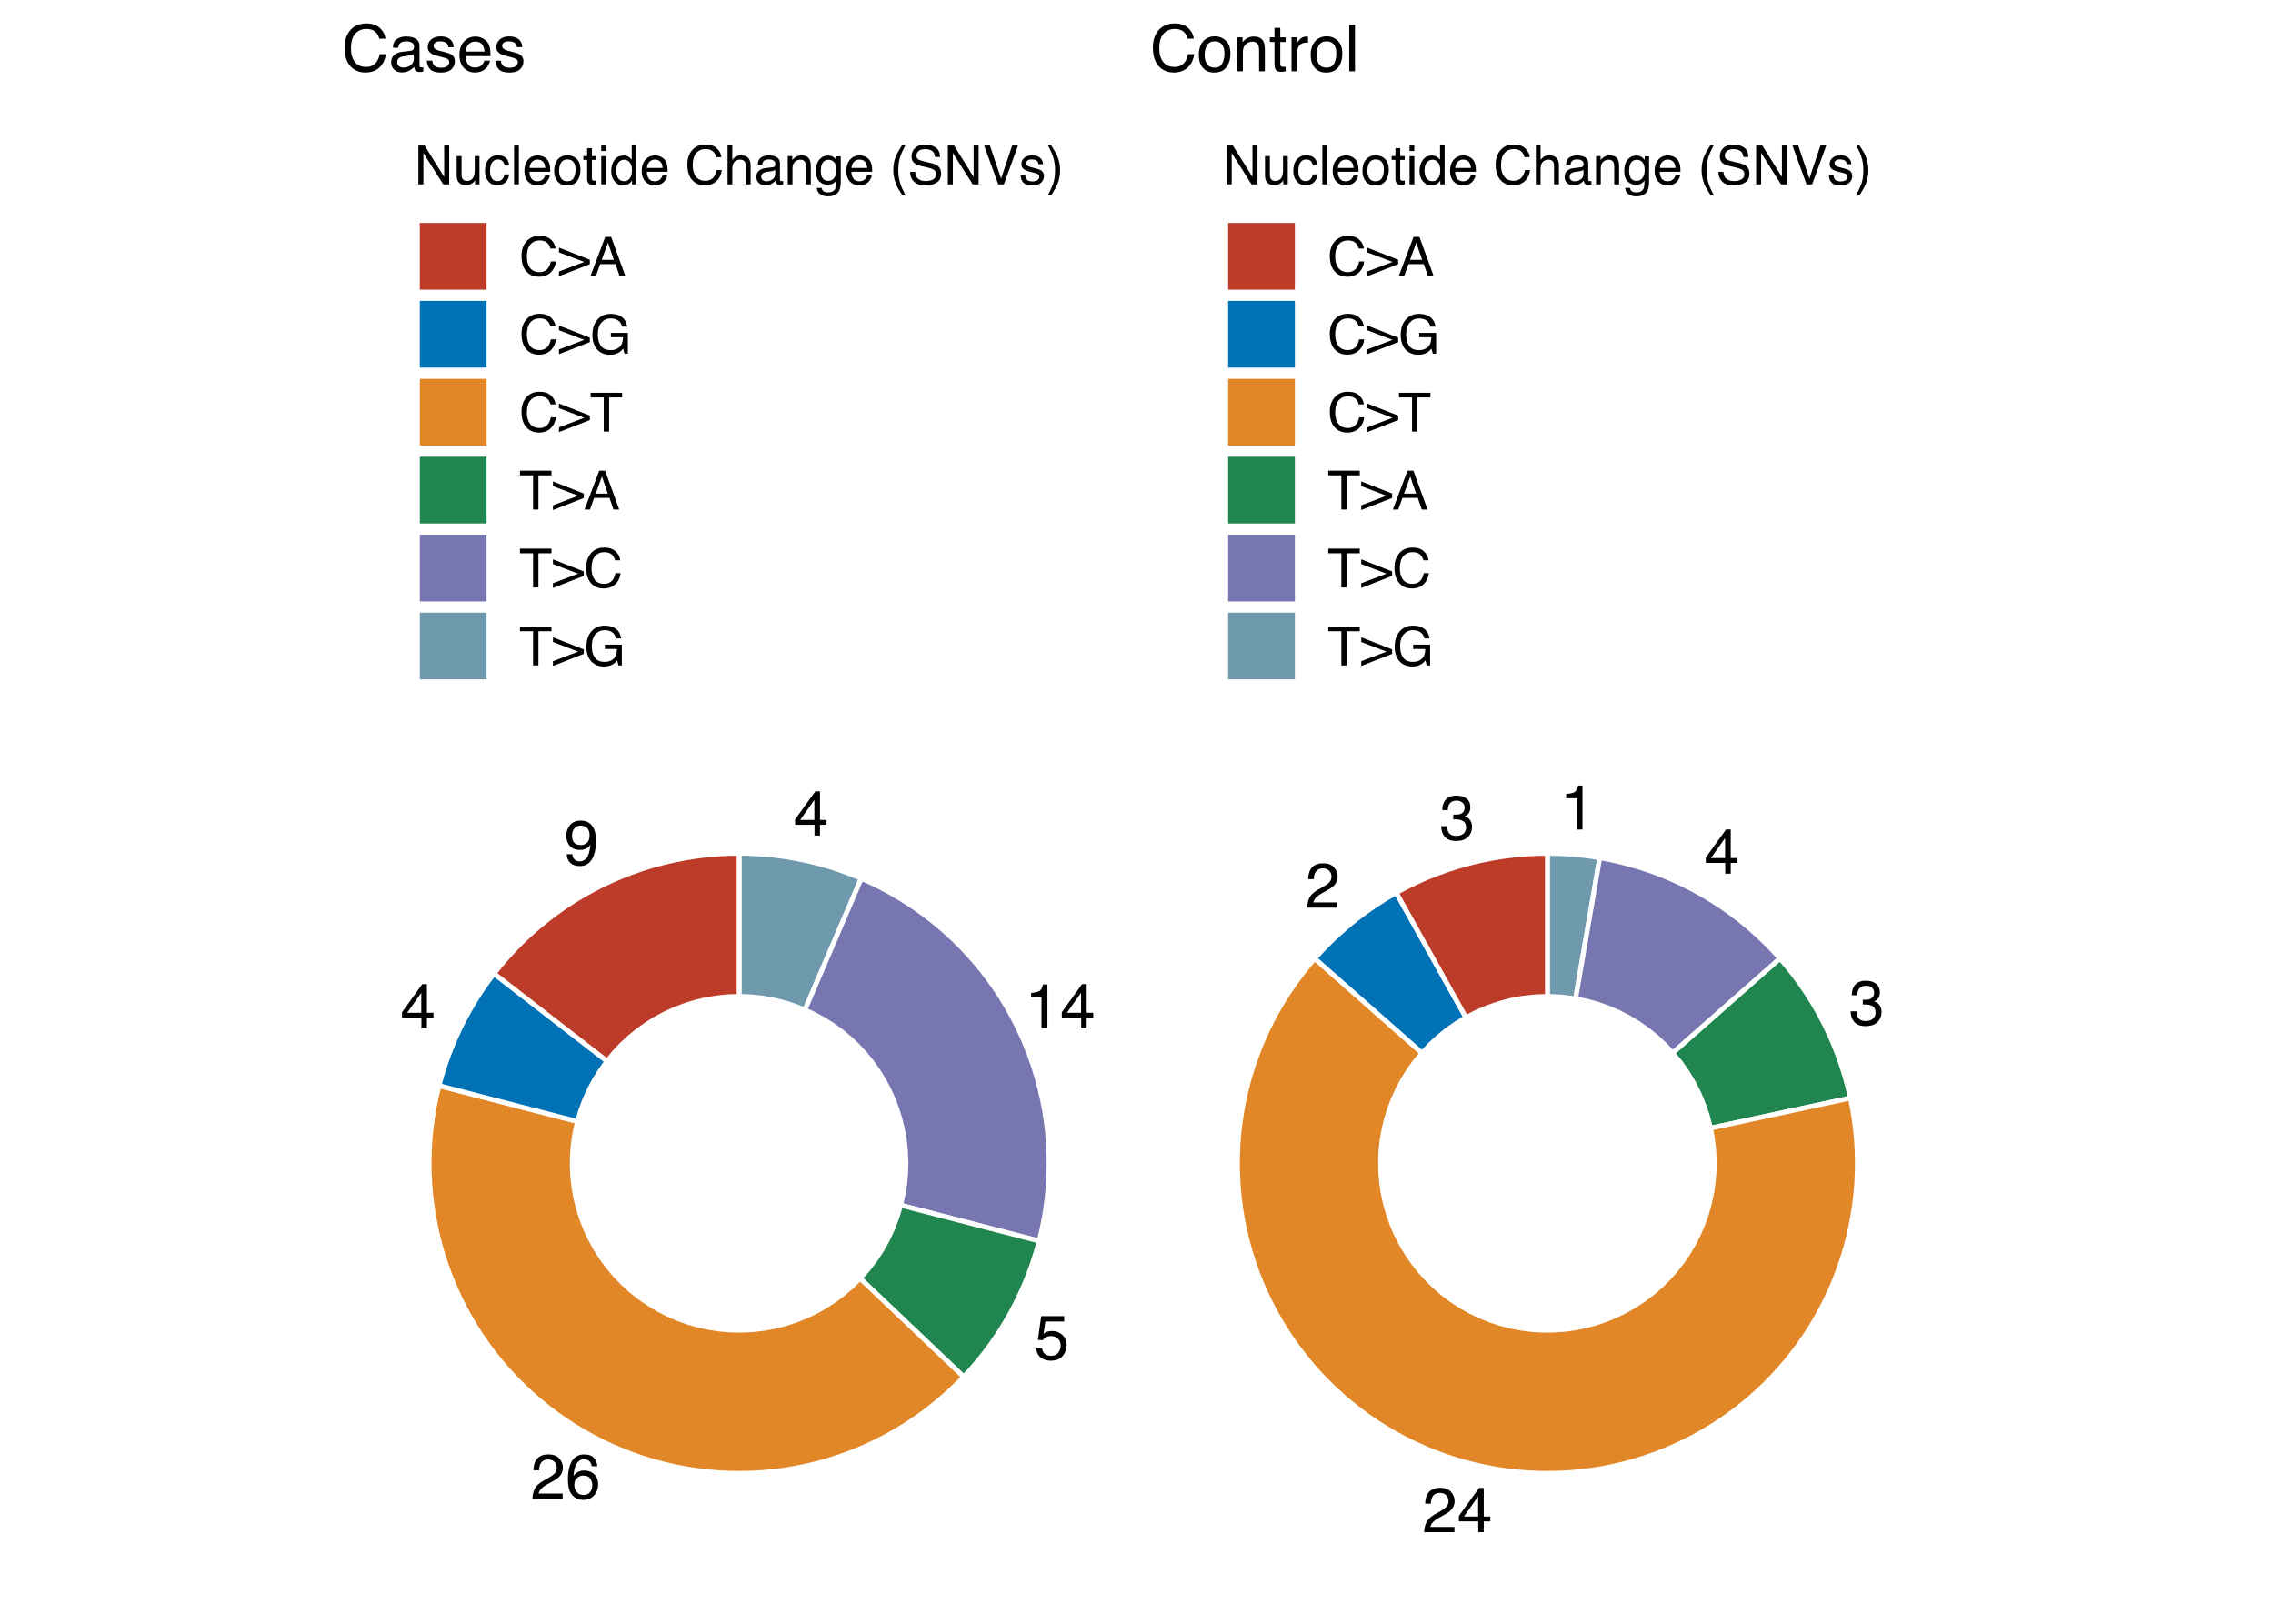 <?xml version="1.0" encoding="UTF-8"?>
<svg xmlns="http://www.w3.org/2000/svg" xmlns:xlink="http://www.w3.org/1999/xlink" width="504pt" height="360pt" viewBox="0 0 504 360" version="1.1">
<defs>
<g>
<symbol overflow="visible" id="glyph0-0">
<path style="stroke:none;" d="M 0.453 0 L 0.453 -10.047 L 8.422 -10.047 L 8.422 0 Z M 7.172 -1.266 L 7.172 -8.781 L 1.703 -8.781 L 1.703 -1.266 Z M 7.172 -1.266 "/>
</symbol>
<symbol overflow="visible" id="glyph0-1">
<path style="stroke:none;" d="M 4.625 -3.469 L 4.625 -7.906 L 1.484 -3.469 Z M 4.656 0 L 4.656 -2.391 L 0.359 -2.391 L 0.359 -3.594 L 4.844 -9.812 L 5.875 -9.812 L 5.875 -3.469 L 7.328 -3.469 L 7.328 -2.391 L 5.875 -2.391 L 5.875 0 Z M 4.656 0 "/>
</symbol>
<symbol overflow="visible" id="glyph0-2">
<path style="stroke:none;" d="M 1.344 -6.938 L 1.344 -7.875 C 2.227 -7.957 2.844 -8.098 3.188 -8.297 C 3.539 -8.504 3.805 -8.988 3.984 -9.75 L 4.953 -9.75 L 4.953 0 L 3.641 0 L 3.641 -6.938 Z M 1.344 -6.938 "/>
</symbol>
<symbol overflow="visible" id="glyph0-3">
<path style="stroke:none;" d="M 1.734 -2.5 C 1.816 -1.789 2.141 -1.305 2.703 -1.047 C 2.992 -0.898 3.332 -0.828 3.719 -0.828 C 4.445 -0.828 4.984 -1.062 5.328 -1.531 C 5.68 -2 5.859 -2.516 5.859 -3.078 C 5.859 -3.766 5.648 -4.289 5.234 -4.656 C 4.816 -5.031 4.316 -5.219 3.734 -5.219 C 3.316 -5.219 2.953 -5.133 2.641 -4.969 C 2.336 -4.812 2.082 -4.586 1.875 -4.297 L 0.812 -4.359 L 1.547 -9.625 L 6.641 -9.625 L 6.641 -8.438 L 2.469 -8.438 L 2.062 -5.719 C 2.289 -5.883 2.504 -6.016 2.703 -6.109 C 3.066 -6.254 3.488 -6.328 3.969 -6.328 C 4.863 -6.328 5.625 -6.035 6.25 -5.453 C 6.875 -4.879 7.188 -4.148 7.188 -3.266 C 7.188 -2.336 6.898 -1.52 6.328 -0.812 C 5.754 -0.102 4.844 0.25 3.594 0.25 C 2.801 0.25 2.098 0.023 1.484 -0.422 C 0.867 -0.867 0.523 -1.562 0.453 -2.5 Z M 1.734 -2.5 "/>
</symbol>
<symbol overflow="visible" id="glyph0-4">
<path style="stroke:none;" d="M 0.438 0 C 0.477 -0.844 0.648 -1.578 0.953 -2.203 C 1.266 -2.828 1.859 -3.395 2.734 -3.906 L 4.047 -4.656 C 4.629 -5 5.039 -5.289 5.281 -5.531 C 5.656 -5.914 5.844 -6.352 5.844 -6.844 C 5.844 -7.406 5.672 -7.852 5.328 -8.188 C 4.984 -8.531 4.531 -8.703 3.969 -8.703 C 3.125 -8.703 2.539 -8.379 2.219 -7.734 C 2.039 -7.391 1.941 -6.914 1.922 -6.312 L 0.672 -6.312 C 0.691 -7.164 0.852 -7.863 1.156 -8.406 C 1.688 -9.352 2.625 -9.828 3.969 -9.828 C 5.094 -9.828 5.91 -9.52 6.422 -8.906 C 6.941 -8.301 7.203 -7.629 7.203 -6.891 C 7.203 -6.109 6.926 -5.438 6.375 -4.875 C 6.062 -4.551 5.488 -4.16 4.656 -3.703 L 3.719 -3.188 C 3.281 -2.938 2.93 -2.703 2.672 -2.484 C 2.211 -2.086 1.926 -1.645 1.812 -1.156 L 7.156 -1.156 L 7.156 0 Z M 0.438 0 "/>
</symbol>
<symbol overflow="visible" id="glyph0-5">
<path style="stroke:none;" d="M 4.094 -9.828 C 5.188 -9.828 5.945 -9.539 6.375 -8.969 C 6.812 -8.406 7.031 -7.82 7.031 -7.219 L 5.812 -7.219 C 5.738 -7.613 5.625 -7.922 5.469 -8.141 C 5.164 -8.547 4.711 -8.75 4.109 -8.75 C 3.422 -8.75 2.875 -8.43 2.469 -7.797 C 2.062 -7.16 1.836 -6.25 1.797 -5.062 C 2.078 -5.477 2.43 -5.789 2.859 -6 C 3.254 -6.176 3.691 -6.266 4.172 -6.266 C 4.992 -6.266 5.707 -6.004 6.312 -5.484 C 6.926 -4.961 7.234 -4.18 7.234 -3.141 C 7.234 -2.254 6.941 -1.469 6.359 -0.781 C 5.785 -0.094 4.961 0.25 3.891 0.25 C 2.973 0.25 2.18 -0.094 1.516 -0.781 C 0.859 -1.477 0.531 -2.648 0.531 -4.297 C 0.531 -5.516 0.676 -6.547 0.969 -7.391 C 1.539 -9.016 2.582 -9.828 4.094 -9.828 Z M 4 -0.844 C 4.656 -0.844 5.141 -1.055 5.453 -1.484 C 5.773 -1.922 5.938 -2.438 5.938 -3.031 C 5.938 -3.531 5.789 -4.004 5.5 -4.453 C 5.219 -4.91 4.695 -5.141 3.938 -5.141 C 3.414 -5.141 2.953 -4.961 2.547 -4.609 C 2.148 -4.266 1.953 -3.738 1.953 -3.031 C 1.953 -2.414 2.133 -1.895 2.5 -1.469 C 2.863 -1.051 3.363 -0.844 4 -0.844 Z M 4 -0.844 "/>
</symbol>
<symbol overflow="visible" id="glyph0-6">
<path style="stroke:none;" d="M 1.859 -2.359 C 1.898 -1.68 2.16 -1.211 2.641 -0.953 C 2.891 -0.816 3.176 -0.75 3.5 -0.75 C 4.082 -0.75 4.582 -0.992 5 -1.484 C 5.414 -1.973 5.707 -2.969 5.875 -4.469 C 5.602 -4.039 5.266 -3.738 4.859 -3.562 C 4.461 -3.383 4.031 -3.297 3.562 -3.297 C 2.613 -3.297 1.863 -3.586 1.312 -4.172 C 0.77 -4.766 0.5 -5.523 0.5 -6.453 C 0.5 -7.336 0.77 -8.113 1.312 -8.781 C 1.852 -9.457 2.656 -9.797 3.719 -9.797 C 5.145 -9.797 6.129 -9.156 6.672 -7.875 C 6.961 -7.164 7.109 -6.281 7.109 -5.219 C 7.109 -4.02 6.93 -2.957 6.578 -2.031 C 5.984 -0.488 4.973 0.281 3.547 0.281 C 2.586 0.281 1.859 0.031 1.359 -0.469 C 0.859 -0.977 0.609 -1.609 0.609 -2.359 Z M 3.719 -4.375 C 4.207 -4.375 4.656 -4.535 5.062 -4.859 C 5.469 -5.18 5.672 -5.742 5.672 -6.547 C 5.672 -7.266 5.488 -7.801 5.125 -8.156 C 4.758 -8.508 4.297 -8.688 3.734 -8.688 C 3.141 -8.688 2.664 -8.484 2.312 -8.078 C 1.957 -7.672 1.781 -7.129 1.781 -6.453 C 1.781 -5.816 1.93 -5.312 2.234 -4.938 C 2.547 -4.562 3.039 -4.375 3.719 -4.375 Z M 3.719 -4.375 "/>
</symbol>
<symbol overflow="visible" id="glyph0-7">
<path style="stroke:none;" d="M 3.641 0.266 C 2.484 0.266 1.641 -0.051 1.109 -0.688 C 0.586 -1.32 0.328 -2.098 0.328 -3.016 L 1.625 -3.016 C 1.676 -2.379 1.789 -1.914 1.969 -1.625 C 2.289 -1.113 2.867 -0.859 3.703 -0.859 C 4.348 -0.859 4.867 -1.031 5.266 -1.375 C 5.66 -1.719 5.859 -2.164 5.859 -2.719 C 5.859 -3.383 5.648 -3.852 5.234 -4.125 C 4.816 -4.395 4.242 -4.531 3.516 -4.531 C 3.43 -4.531 3.348 -4.531 3.266 -4.531 C 3.18 -4.531 3.098 -4.523 3.016 -4.516 L 3.016 -5.609 C 3.141 -5.586 3.242 -5.578 3.328 -5.578 C 3.41 -5.578 3.504 -5.578 3.609 -5.578 C 4.066 -5.578 4.445 -5.648 4.75 -5.797 C 5.27 -6.047 5.531 -6.5 5.531 -7.156 C 5.531 -7.645 5.352 -8.02 5 -8.281 C 4.656 -8.551 4.254 -8.688 3.797 -8.688 C 2.973 -8.688 2.406 -8.41 2.094 -7.859 C 1.914 -7.555 1.816 -7.129 1.797 -6.578 L 0.578 -6.578 C 0.578 -7.305 0.723 -7.926 1.016 -8.438 C 1.516 -9.344 2.398 -9.797 3.672 -9.797 C 4.66 -9.797 5.426 -9.57 5.969 -9.125 C 6.52 -8.688 6.797 -8.047 6.797 -7.203 C 6.797 -6.598 6.633 -6.113 6.312 -5.75 C 6.113 -5.508 5.852 -5.328 5.531 -5.203 C 6.051 -5.055 6.453 -4.781 6.734 -4.375 C 7.023 -3.977 7.172 -3.488 7.172 -2.906 C 7.172 -1.969 6.863 -1.203 6.25 -0.609 C 5.633 -0.023 4.766 0.266 3.641 0.266 Z M 3.641 0.266 "/>
</symbol>
<symbol overflow="visible" id="glyph1-0">
<path style="stroke:none;" d="M 0.391 0 L 0.391 -8.609 L 7.219 -8.609 L 7.219 0 Z M 6.141 -1.078 L 6.141 -7.531 L 1.469 -7.531 L 1.469 -1.078 Z M 6.141 -1.078 "/>
</symbol>
<symbol overflow="visible" id="glyph1-1">
<path style="stroke:none;" d="M 0.922 -8.609 L 2.297 -8.609 L 6.641 -1.641 L 6.641 -8.609 L 7.75 -8.609 L 7.75 0 L 6.438 0 L 2.031 -6.969 L 2.031 0 L 0.922 0 Z M 4.25 -8.609 Z M 4.25 -8.609 "/>
</symbol>
<symbol overflow="visible" id="glyph1-2">
<path style="stroke:none;" d="M 1.828 -6.281 L 1.828 -2.109 C 1.828 -1.785 1.879 -1.523 1.984 -1.328 C 2.172 -0.953 2.52 -0.766 3.031 -0.766 C 3.758 -0.766 4.258 -1.094 4.531 -1.75 C 4.676 -2.102 4.75 -2.582 4.75 -3.188 L 4.75 -6.281 L 5.797 -6.281 L 5.797 0 L 4.812 0 L 4.812 -0.922 C 4.676 -0.68 4.508 -0.484 4.312 -0.328 C 3.906 0.004 3.414 0.172 2.844 0.172 C 1.945 0.172 1.336 -0.129 1.016 -0.734 C 0.836 -1.047 0.75 -1.473 0.75 -2.016 L 0.75 -6.281 Z M 3.281 -6.422 Z M 3.281 -6.422 "/>
</symbol>
<symbol overflow="visible" id="glyph1-3">
<path style="stroke:none;" d="M 3.188 -6.453 C 3.895 -6.453 4.469 -6.281 4.906 -5.938 C 5.352 -5.594 5.625 -5.004 5.719 -4.172 L 4.688 -4.172 C 4.625 -4.555 4.484 -4.875 4.266 -5.125 C 4.047 -5.383 3.688 -5.516 3.188 -5.516 C 2.52 -5.516 2.039 -5.188 1.75 -4.531 C 1.562 -4.102 1.469 -3.578 1.469 -2.953 C 1.469 -2.328 1.598 -1.797 1.859 -1.359 C 2.129 -0.93 2.551 -0.719 3.125 -0.719 C 3.562 -0.719 3.906 -0.852 4.156 -1.125 C 4.414 -1.395 4.594 -1.758 4.688 -2.219 L 5.719 -2.219 C 5.602 -1.383 5.312 -0.773 4.844 -0.391 C 4.375 -0.004 3.773 0.188 3.047 0.188 C 2.223 0.188 1.566 -0.113 1.078 -0.719 C 0.586 -1.32 0.344 -2.07 0.344 -2.969 C 0.344 -4.07 0.609 -4.926 1.141 -5.531 C 1.68 -6.145 2.363 -6.453 3.188 -6.453 Z M 3.031 -6.422 Z M 3.031 -6.422 "/>
</symbol>
<symbol overflow="visible" id="glyph1-4">
<path style="stroke:none;" d="M 0.797 -8.609 L 1.859 -8.609 L 1.859 0 L 0.797 0 Z M 0.797 -8.609 "/>
</symbol>
<symbol overflow="visible" id="glyph1-5">
<path style="stroke:none;" d="M 3.391 -6.422 C 3.836 -6.422 4.27 -6.316 4.688 -6.109 C 5.102 -5.898 5.422 -5.629 5.641 -5.297 C 5.848 -4.973 5.988 -4.602 6.062 -4.188 C 6.125 -3.895 6.156 -3.43 6.156 -2.797 L 1.547 -2.797 C 1.566 -2.16 1.719 -1.648 2 -1.266 C 2.281 -0.879 2.719 -0.688 3.312 -0.688 C 3.863 -0.688 4.301 -0.867 4.625 -1.234 C 4.812 -1.441 4.945 -1.688 5.031 -1.969 L 6.062 -1.969 C 6.039 -1.738 5.953 -1.484 5.797 -1.203 C 5.641 -0.922 5.469 -0.688 5.281 -0.5 C 4.957 -0.188 4.555 0.02 4.078 0.125 C 3.828 0.188 3.539 0.219 3.219 0.219 C 2.438 0.219 1.773 -0.062 1.234 -0.625 C 0.691 -1.195 0.422 -1.992 0.422 -3.016 C 0.422 -4.023 0.691 -4.844 1.234 -5.469 C 1.785 -6.102 2.504 -6.422 3.391 -6.422 Z M 5.062 -3.641 C 5.02 -4.098 4.922 -4.461 4.766 -4.734 C 4.484 -5.242 4.004 -5.5 3.328 -5.5 C 2.836 -5.5 2.426 -5.32 2.094 -4.969 C 1.77 -4.625 1.598 -4.18 1.578 -3.641 Z M 3.281 -6.422 Z M 3.281 -6.422 "/>
</symbol>
<symbol overflow="visible" id="glyph1-6">
<path style="stroke:none;" d="M 3.266 -0.688 C 3.961 -0.688 4.441 -0.945 4.703 -1.469 C 4.961 -2 5.094 -2.586 5.094 -3.234 C 5.094 -3.828 5 -4.305 4.812 -4.672 C 4.508 -5.242 4 -5.531 3.281 -5.531 C 2.633 -5.531 2.164 -5.285 1.875 -4.797 C 1.582 -4.305 1.438 -3.711 1.438 -3.016 C 1.438 -2.348 1.582 -1.789 1.875 -1.344 C 2.164 -0.906 2.629 -0.688 3.266 -0.688 Z M 3.312 -6.453 C 4.113 -6.453 4.789 -6.18 5.344 -5.641 C 5.906 -5.109 6.188 -4.316 6.188 -3.266 C 6.188 -2.254 5.941 -1.414 5.453 -0.75 C 4.961 -0.094 4.203 0.234 3.172 0.234 C 2.305 0.234 1.617 -0.055 1.109 -0.641 C 0.598 -1.234 0.344 -2.02 0.344 -3 C 0.344 -4.051 0.609 -4.891 1.141 -5.516 C 1.68 -6.141 2.406 -6.453 3.312 -6.453 Z M 3.266 -6.422 Z M 3.266 -6.422 "/>
</symbol>
<symbol overflow="visible" id="glyph1-7">
<path style="stroke:none;" d="M 0.984 -8.031 L 2.047 -8.031 L 2.047 -6.281 L 3.047 -6.281 L 3.047 -5.422 L 2.047 -5.422 L 2.047 -1.312 C 2.047 -1.094 2.125 -0.945 2.281 -0.875 C 2.352 -0.832 2.488 -0.812 2.688 -0.812 C 2.738 -0.812 2.789 -0.812 2.844 -0.812 C 2.906 -0.82 2.973 -0.828 3.047 -0.828 L 3.047 0 C 2.93 0.031 2.805 0.051 2.672 0.062 C 2.547 0.082 2.406 0.094 2.25 0.094 C 1.758 0.094 1.426 -0.031 1.25 -0.281 C 1.07 -0.531 0.984 -0.859 0.984 -1.266 L 0.984 -5.422 L 0.141 -5.422 L 0.141 -6.281 L 0.984 -6.281 Z M 0.984 -8.031 "/>
</symbol>
<symbol overflow="visible" id="glyph1-8">
<path style="stroke:none;" d="M 0.781 -6.25 L 1.844 -6.25 L 1.844 0 L 0.781 0 Z M 0.781 -8.609 L 1.844 -8.609 L 1.844 -7.406 L 0.781 -7.406 Z M 0.781 -8.609 "/>
</symbol>
<symbol overflow="visible" id="glyph1-9">
<path style="stroke:none;" d="M 1.438 -3.062 C 1.438 -2.395 1.578 -1.832 1.859 -1.375 C 2.148 -0.926 2.609 -0.703 3.234 -0.703 C 3.723 -0.703 4.125 -0.91 4.438 -1.328 C 4.758 -1.742 4.922 -2.348 4.922 -3.141 C 4.922 -3.93 4.754 -4.516 4.422 -4.891 C 4.098 -5.273 3.703 -5.469 3.234 -5.469 C 2.703 -5.469 2.27 -5.266 1.938 -4.859 C 1.602 -4.453 1.438 -3.852 1.438 -3.062 Z M 3.031 -6.391 C 3.508 -6.391 3.91 -6.285 4.234 -6.078 C 4.422 -5.961 4.633 -5.758 4.875 -5.469 L 4.875 -8.641 L 5.891 -8.641 L 5.891 0 L 4.938 0 L 4.938 -0.875 C 4.695 -0.488 4.406 -0.207 4.062 -0.031 C 3.727 0.133 3.344 0.219 2.906 0.219 C 2.207 0.219 1.602 -0.07 1.094 -0.656 C 0.582 -1.25 0.328 -2.031 0.328 -3 C 0.328 -3.914 0.562 -4.707 1.031 -5.375 C 1.5 -6.051 2.164 -6.391 3.031 -6.391 Z M 3.031 -6.391 "/>
</symbol>
<symbol overflow="visible" id="glyph1-10">
<path style="stroke:none;" d=""/>
</symbol>
<symbol overflow="visible" id="glyph1-11">
<path style="stroke:none;" d="M 4.547 -8.844 C 5.629 -8.844 6.473 -8.555 7.078 -7.984 C 7.68 -7.41 8.016 -6.758 8.078 -6.031 L 6.938 -6.031 C 6.812 -6.582 6.555 -7.02 6.172 -7.344 C 5.785 -7.664 5.242 -7.828 4.547 -7.828 C 3.703 -7.828 3.02 -7.531 2.5 -6.938 C 1.977 -6.344 1.719 -5.43 1.719 -4.203 C 1.719 -3.191 1.953 -2.367 2.422 -1.734 C 2.891 -1.109 3.594 -0.797 4.531 -0.797 C 5.383 -0.797 6.039 -1.129 6.5 -1.797 C 6.727 -2.141 6.906 -2.598 7.031 -3.172 L 8.156 -3.172 C 8.062 -2.266 7.727 -1.504 7.156 -0.891 C 6.469 -0.148 5.547 0.219 4.391 0.219 C 3.391 0.219 2.551 -0.082 1.875 -0.688 C 0.977 -1.488 0.531 -2.723 0.531 -4.391 C 0.531 -5.66 0.863 -6.703 1.531 -7.516 C 2.258 -8.398 3.266 -8.844 4.547 -8.844 Z M 4.312 -8.844 Z M 4.312 -8.844 "/>
</symbol>
<symbol overflow="visible" id="glyph1-12">
<path style="stroke:none;" d="M 0.781 -8.641 L 1.828 -8.641 L 1.828 -5.422 C 2.078 -5.742 2.301 -5.969 2.5 -6.094 C 2.844 -6.312 3.27 -6.422 3.781 -6.422 C 4.688 -6.422 5.301 -6.102 5.625 -5.469 C 5.801 -5.125 5.891 -4.645 5.891 -4.031 L 5.891 0 L 4.812 0 L 4.812 -3.953 C 4.812 -4.41 4.75 -4.75 4.625 -4.969 C 4.438 -5.312 4.078 -5.484 3.547 -5.484 C 3.109 -5.484 2.711 -5.332 2.359 -5.031 C 2.004 -4.727 1.828 -4.16 1.828 -3.328 L 1.828 0 L 0.781 0 Z M 0.781 -8.641 "/>
</symbol>
<symbol overflow="visible" id="glyph1-13">
<path style="stroke:none;" d="M 1.578 -1.672 C 1.578 -1.367 1.688 -1.129 1.906 -0.953 C 2.133 -0.773 2.398 -0.688 2.703 -0.688 C 3.078 -0.688 3.438 -0.77 3.781 -0.938 C 4.375 -1.227 4.672 -1.695 4.672 -2.344 L 4.672 -3.188 C 4.535 -3.113 4.363 -3.047 4.156 -2.984 C 3.957 -2.93 3.758 -2.895 3.562 -2.875 L 2.938 -2.797 C 2.551 -2.742 2.258 -2.66 2.062 -2.547 C 1.738 -2.367 1.578 -2.078 1.578 -1.672 Z M 4.141 -3.797 C 4.379 -3.828 4.539 -3.93 4.625 -4.109 C 4.664 -4.203 4.688 -4.336 4.688 -4.516 C 4.688 -4.867 4.555 -5.125 4.297 -5.281 C 4.047 -5.445 3.688 -5.531 3.219 -5.531 C 2.664 -5.531 2.273 -5.383 2.047 -5.094 C 1.91 -4.926 1.82 -4.68 1.781 -4.359 L 0.797 -4.359 C 0.816 -5.129 1.066 -5.664 1.547 -5.969 C 2.035 -6.27 2.598 -6.422 3.234 -6.422 C 3.973 -6.422 4.57 -6.281 5.031 -6 C 5.488 -5.719 5.719 -5.281 5.719 -4.688 L 5.719 -1.078 C 5.719 -0.973 5.738 -0.883 5.781 -0.812 C 5.832 -0.75 5.93 -0.719 6.078 -0.719 C 6.117 -0.719 6.164 -0.719 6.219 -0.719 C 6.281 -0.727 6.348 -0.738 6.422 -0.75 L 6.422 0.031 C 6.254 0.07 6.125 0.098 6.031 0.109 C 5.945 0.129 5.832 0.141 5.688 0.141 C 5.32 0.141 5.062 0.008 4.906 -0.25 C 4.812 -0.383 4.75 -0.578 4.719 -0.828 C 4.5 -0.547 4.188 -0.301 3.781 -0.094 C 3.383 0.113 2.945 0.219 2.469 0.219 C 1.883 0.219 1.406 0.039 1.031 -0.312 C 0.664 -0.664 0.484 -1.109 0.484 -1.641 C 0.484 -2.223 0.664 -2.676 1.031 -3 C 1.395 -3.32 1.867 -3.52 2.453 -3.594 Z M 3.266 -6.422 Z M 3.266 -6.422 "/>
</symbol>
<symbol overflow="visible" id="glyph1-14">
<path style="stroke:none;" d="M 0.781 -6.281 L 1.781 -6.281 L 1.781 -5.391 C 2.07 -5.754 2.383 -6.016 2.719 -6.172 C 3.051 -6.336 3.422 -6.422 3.828 -6.422 C 4.711 -6.422 5.312 -6.109 5.625 -5.484 C 5.801 -5.141 5.891 -4.656 5.891 -4.031 L 5.891 0 L 4.812 0 L 4.812 -3.953 C 4.812 -4.336 4.754 -4.645 4.641 -4.875 C 4.453 -5.27 4.113 -5.469 3.625 -5.469 C 3.375 -5.469 3.172 -5.441 3.016 -5.391 C 2.723 -5.305 2.469 -5.133 2.25 -4.875 C 2.07 -4.664 1.957 -4.453 1.906 -4.234 C 1.852 -4.016 1.828 -3.695 1.828 -3.281 L 1.828 0 L 0.781 0 Z M 3.25 -6.422 Z M 3.25 -6.422 "/>
</symbol>
<symbol overflow="visible" id="glyph1-15">
<path style="stroke:none;" d="M 2.984 -6.391 C 3.484 -6.391 3.914 -6.27 4.281 -6.031 C 4.477 -5.883 4.68 -5.68 4.891 -5.422 L 4.891 -6.219 L 5.859 -6.219 L 5.859 -0.516 C 5.859 0.285 5.742 0.914 5.516 1.375 C 5.078 2.227 4.25 2.656 3.031 2.656 C 2.352 2.656 1.785 2.504 1.328 2.203 C 0.867 1.898 0.609 1.426 0.547 0.781 L 1.625 0.781 C 1.676 1.062 1.773 1.281 1.922 1.438 C 2.16 1.664 2.535 1.781 3.047 1.781 C 3.859 1.781 4.391 1.492 4.641 0.922 C 4.785 0.586 4.852 -0.008 4.844 -0.875 C 4.633 -0.551 4.379 -0.312 4.078 -0.156 C 3.785 0 3.395 0.078 2.906 0.078 C 2.227 0.078 1.633 -0.16 1.125 -0.641 C 0.613 -1.129 0.359 -1.93 0.359 -3.047 C 0.359 -4.098 0.613 -4.914 1.125 -5.5 C 1.645 -6.094 2.266 -6.391 2.984 -6.391 Z M 4.891 -3.172 C 4.891 -3.941 4.727 -4.516 4.406 -4.891 C 4.082 -5.266 3.676 -5.453 3.188 -5.453 C 2.438 -5.453 1.926 -5.102 1.656 -4.406 C 1.508 -4.039 1.438 -3.555 1.438 -2.953 C 1.438 -2.242 1.578 -1.703 1.859 -1.328 C 2.148 -0.961 2.539 -0.781 3.031 -0.781 C 3.789 -0.781 4.32 -1.125 4.625 -1.812 C 4.801 -2.195 4.891 -2.648 4.891 -3.172 Z M 3.109 -6.422 Z M 3.109 -6.422 "/>
</symbol>
<symbol overflow="visible" id="glyph1-16">
<path style="stroke:none;" d="M 3.547 -8.75 C 2.93 -7.562 2.535 -6.688 2.359 -6.125 C 2.078 -5.258 1.938 -4.27 1.938 -3.156 C 1.938 -2.02 2.098 -0.984 2.422 -0.047 C 2.609 0.535 2.988 1.367 3.562 2.453 L 2.859 2.453 C 2.285 1.555 1.93 0.984 1.797 0.734 C 1.66 0.492 1.516 0.16 1.359 -0.266 C 1.141 -0.836 0.984 -1.453 0.891 -2.109 C 0.848 -2.453 0.828 -2.773 0.828 -3.078 C 0.828 -4.234 1.008 -5.266 1.375 -6.172 C 1.602 -6.742 2.082 -7.602 2.812 -8.75 Z M 3.547 -8.75 "/>
</symbol>
<symbol overflow="visible" id="glyph1-17">
<path style="stroke:none;" d="M 1.672 -2.781 C 1.703 -2.289 1.816 -1.895 2.016 -1.594 C 2.41 -1.02 3.094 -0.734 4.062 -0.734 C 4.5 -0.734 4.898 -0.797 5.266 -0.922 C 5.961 -1.16 6.312 -1.594 6.312 -2.219 C 6.312 -2.688 6.16 -3.02 5.859 -3.219 C 5.566 -3.414 5.102 -3.586 4.469 -3.734 L 3.312 -4 C 2.539 -4.164 2 -4.352 1.688 -4.562 C 1.145 -4.926 0.875 -5.461 0.875 -6.172 C 0.875 -6.953 1.141 -7.586 1.672 -8.078 C 2.203 -8.578 2.957 -8.828 3.938 -8.828 C 4.844 -8.828 5.609 -8.609 6.234 -8.172 C 6.867 -7.734 7.188 -7.035 7.188 -6.078 L 6.094 -6.078 C 6.031 -6.547 5.906 -6.898 5.719 -7.141 C 5.363 -7.586 4.758 -7.812 3.906 -7.812 C 3.219 -7.812 2.723 -7.664 2.422 -7.375 C 2.117 -7.094 1.969 -6.758 1.969 -6.375 C 1.969 -5.957 2.145 -5.648 2.5 -5.453 C 2.727 -5.328 3.25 -5.172 4.062 -4.984 L 5.281 -4.703 C 5.852 -4.566 6.301 -4.383 6.625 -4.156 C 7.164 -3.758 7.438 -3.176 7.438 -2.406 C 7.438 -1.457 7.086 -0.773 6.391 -0.359 C 5.703 0.047 4.898 0.25 3.984 0.25 C 2.91 0.25 2.07 -0.02 1.469 -0.562 C 0.863 -1.113 0.566 -1.852 0.578 -2.781 Z M 4.031 -8.844 Z M 4.031 -8.844 "/>
</symbol>
<symbol overflow="visible" id="glyph1-18">
<path style="stroke:none;" d="M 1.594 -8.609 L 4.062 -1.281 L 6.516 -8.609 L 7.812 -8.609 L 4.672 0 L 3.438 0 L 0.312 -8.609 Z M 1.594 -8.609 "/>
</symbol>
<symbol overflow="visible" id="glyph1-19">
<path style="stroke:none;" d="M 1.406 -1.969 C 1.438 -1.613 1.523 -1.344 1.672 -1.156 C 1.93 -0.82 2.391 -0.656 3.047 -0.656 C 3.441 -0.656 3.785 -0.738 4.078 -0.906 C 4.379 -1.07 4.531 -1.332 4.531 -1.688 C 4.531 -1.957 4.41 -2.164 4.172 -2.312 C 4.016 -2.395 3.711 -2.492 3.266 -2.609 L 2.422 -2.812 C 1.891 -2.945 1.5 -3.098 1.25 -3.266 C 0.789 -3.547 0.562 -3.941 0.562 -4.453 C 0.562 -5.047 0.773 -5.523 1.203 -5.891 C 1.629 -6.254 2.207 -6.438 2.938 -6.438 C 3.875 -6.438 4.551 -6.16 4.969 -5.609 C 5.238 -5.254 5.367 -4.875 5.359 -4.469 L 4.359 -4.469 C 4.336 -4.707 4.254 -4.926 4.109 -5.125 C 3.867 -5.395 3.445 -5.531 2.844 -5.531 C 2.445 -5.531 2.145 -5.453 1.938 -5.297 C 1.738 -5.148 1.641 -4.953 1.641 -4.703 C 1.641 -4.43 1.773 -4.211 2.047 -4.047 C 2.203 -3.953 2.43 -3.867 2.734 -3.797 L 3.422 -3.625 C 4.18 -3.438 4.691 -3.258 4.953 -3.094 C 5.359 -2.82 5.562 -2.395 5.562 -1.812 C 5.562 -1.258 5.348 -0.781 4.922 -0.375 C 4.504 0.031 3.863 0.234 3 0.234 C 2.062 0.234 1.395 0.023 1 -0.391 C 0.613 -0.816 0.41 -1.344 0.391 -1.969 Z M 2.953 -6.422 Z M 2.953 -6.422 "/>
</symbol>
<symbol overflow="visible" id="glyph1-20">
<path style="stroke:none;" d="M 0.422 2.453 C 1.035 1.242 1.438 0.359 1.625 -0.203 C 1.895 -1.035 2.031 -2.02 2.031 -3.156 C 2.031 -4.281 1.867 -5.312 1.547 -6.25 C 1.359 -6.832 0.977 -7.664 0.406 -8.75 L 1.109 -8.75 C 1.711 -7.789 2.078 -7.195 2.203 -6.969 C 2.328 -6.75 2.461 -6.441 2.609 -6.047 C 2.797 -5.555 2.93 -5.07 3.016 -4.594 C 3.098 -4.113 3.141 -3.656 3.141 -3.219 C 3.141 -2.062 2.953 -1.031 2.578 -0.125 C 2.348 0.457 1.875 1.316 1.156 2.453 Z M 0.422 2.453 "/>
</symbol>
<symbol overflow="visible" id="glyph1-21">
<path style="stroke:none;" d="M 7.016 -2.562 L 0.172 0.109 L 0.172 -0.938 L 5.766 -3.062 L 0.172 -5.188 L 0.172 -6.234 L 7.016 -3.547 Z M 7.016 -2.562 "/>
</symbol>
<symbol overflow="visible" id="glyph1-22">
<path style="stroke:none;" d="M 5.328 -3.531 L 4.031 -7.328 L 2.641 -3.531 Z M 3.422 -8.609 L 4.734 -8.609 L 7.859 0 L 6.578 0 L 5.703 -2.578 L 2.297 -2.578 L 1.375 0 L 0.172 0 Z M 3.422 -8.609 "/>
</symbol>
<symbol overflow="visible" id="glyph1-23">
<path style="stroke:none;" d="M 4.641 -8.828 C 5.441 -8.828 6.141 -8.672 6.734 -8.359 C 7.586 -7.91 8.109 -7.125 8.297 -6 L 7.156 -6 C 7.008 -6.625 6.711 -7.082 6.266 -7.375 C 5.828 -7.664 5.273 -7.812 4.609 -7.812 C 3.805 -7.812 3.133 -7.508 2.594 -6.906 C 2.051 -6.312 1.781 -5.422 1.781 -4.234 C 1.781 -3.211 2.004 -2.379 2.453 -1.734 C 2.898 -1.098 3.629 -0.781 4.641 -0.781 C 5.422 -0.781 6.066 -1.004 6.578 -1.453 C 7.086 -1.898 7.348 -2.629 7.359 -3.641 L 4.672 -3.641 L 4.672 -4.609 L 8.438 -4.609 L 8.438 0 L 7.688 0 L 7.406 -1.109 C 7.02 -0.672 6.672 -0.367 6.359 -0.203 C 5.848 0.086 5.195 0.234 4.406 0.234 C 3.395 0.234 2.52 -0.098 1.781 -0.766 C 0.977 -1.586 0.578 -2.723 0.578 -4.172 C 0.578 -5.609 0.969 -6.754 1.75 -7.609 C 2.488 -8.422 3.453 -8.828 4.641 -8.828 Z M 4.438 -8.844 Z M 4.438 -8.844 "/>
</symbol>
<symbol overflow="visible" id="glyph1-24">
<path style="stroke:none;" d="M 7.172 -8.609 L 7.172 -7.578 L 4.281 -7.578 L 4.281 0 L 3.094 0 L 3.094 -7.578 L 0.188 -7.578 L 0.188 -8.609 Z M 7.172 -8.609 "/>
</symbol>
<symbol overflow="visible" id="glyph2-0">
<path style="stroke:none;" d="M 0.469 0 L 0.469 -10.328 L 8.672 -10.328 L 8.672 0 Z M 7.375 -1.297 L 7.375 -9.047 L 1.766 -9.047 L 1.766 -1.297 Z M 7.375 -1.297 "/>
</symbol>
<symbol overflow="visible" id="glyph2-1">
<path style="stroke:none;" d="M 5.453 -10.609 C 6.766 -10.609 7.781 -10.266 8.5 -9.578 C 9.219 -8.891 9.617 -8.109 9.703 -7.234 L 8.328 -7.234 C 8.18 -7.898 7.875 -8.426 7.406 -8.812 C 6.945 -9.195 6.301 -9.391 5.469 -9.391 C 4.445 -9.391 3.625 -9.031 3 -8.312 C 2.375 -7.602 2.062 -6.508 2.062 -5.031 C 2.062 -3.82 2.344 -2.844 2.906 -2.094 C 3.469 -1.344 4.312 -0.969 5.438 -0.969 C 6.469 -0.969 7.254 -1.363 7.797 -2.156 C 8.078 -2.57 8.289 -3.117 8.438 -3.797 L 9.797 -3.797 C 9.672 -2.711 9.27 -1.801 8.594 -1.062 C 7.77 -0.176 6.66 0.266 5.266 0.266 C 4.066 0.266 3.062 -0.098 2.25 -0.828 C 1.176 -1.785 0.641 -3.27 0.641 -5.281 C 0.641 -6.801 1.039 -8.051 1.844 -9.031 C 2.719 -10.082 3.922 -10.609 5.453 -10.609 Z M 5.172 -10.609 Z M 5.172 -10.609 "/>
</symbol>
<symbol overflow="visible" id="glyph2-2">
<path style="stroke:none;" d="M 1.906 -2 C 1.906 -1.633 2.035 -1.348 2.297 -1.141 C 2.566 -0.93 2.883 -0.828 3.25 -0.828 C 3.695 -0.828 4.129 -0.926 4.547 -1.125 C 5.242 -1.469 5.594 -2.031 5.594 -2.812 L 5.594 -3.828 C 5.438 -3.734 5.238 -3.648 5 -3.578 C 4.758 -3.516 4.52 -3.473 4.281 -3.453 L 3.516 -3.344 C 3.055 -3.281 2.711 -3.188 2.484 -3.062 C 2.098 -2.844 1.906 -2.488 1.906 -2 Z M 4.969 -4.562 C 5.258 -4.602 5.453 -4.727 5.547 -4.938 C 5.609 -5.039 5.641 -5.203 5.641 -5.422 C 5.641 -5.848 5.484 -6.156 5.172 -6.344 C 4.867 -6.539 4.43 -6.641 3.859 -6.641 C 3.191 -6.641 2.723 -6.461 2.453 -6.109 C 2.297 -5.91 2.191 -5.617 2.141 -5.234 L 0.969 -5.234 C 0.988 -6.16 1.285 -6.805 1.859 -7.172 C 2.441 -7.535 3.117 -7.719 3.891 -7.719 C 4.773 -7.719 5.492 -7.547 6.047 -7.203 C 6.586 -6.867 6.859 -6.348 6.859 -5.641 L 6.859 -1.297 C 6.859 -1.16 6.883 -1.051 6.938 -0.969 C 7 -0.895 7.113 -0.859 7.281 -0.859 C 7.344 -0.859 7.406 -0.859 7.469 -0.859 C 7.539 -0.867 7.617 -0.883 7.703 -0.906 L 7.703 0.031 C 7.504 0.094 7.352 0.129 7.25 0.141 C 7.145 0.148 7.004 0.156 6.828 0.156 C 6.391 0.156 6.07 0.004 5.875 -0.297 C 5.77 -0.461 5.695 -0.695 5.656 -1 C 5.406 -0.664 5.035 -0.375 4.547 -0.125 C 4.066 0.125 3.535 0.25 2.953 0.25 C 2.254 0.25 1.68 0.039 1.234 -0.375 C 0.797 -0.801 0.578 -1.336 0.578 -1.984 C 0.578 -2.68 0.797 -3.219 1.234 -3.594 C 1.672 -3.977 2.242 -4.219 2.953 -4.312 Z M 3.922 -7.719 Z M 3.922 -7.719 "/>
</symbol>
<symbol overflow="visible" id="glyph2-3">
<path style="stroke:none;" d="M 1.688 -2.359 C 1.719 -1.941 1.82 -1.617 2 -1.391 C 2.312 -0.984 2.863 -0.781 3.656 -0.781 C 4.125 -0.781 4.535 -0.879 4.891 -1.078 C 5.254 -1.285 5.438 -1.602 5.438 -2.031 C 5.438 -2.352 5.289 -2.598 5 -2.766 C 4.82 -2.867 4.461 -2.988 3.922 -3.125 L 2.906 -3.391 C 2.27 -3.547 1.797 -3.723 1.484 -3.922 C 0.941 -4.266 0.672 -4.738 0.672 -5.344 C 0.672 -6.051 0.926 -6.625 1.438 -7.062 C 1.957 -7.508 2.648 -7.734 3.516 -7.734 C 4.648 -7.734 5.469 -7.398 5.969 -6.734 C 6.281 -6.305 6.43 -5.848 6.422 -5.359 L 5.234 -5.359 C 5.211 -5.648 5.113 -5.91 4.938 -6.141 C 4.645 -6.473 4.141 -6.641 3.422 -6.641 C 2.941 -6.641 2.578 -6.547 2.328 -6.359 C 2.086 -6.18 1.969 -5.945 1.969 -5.656 C 1.969 -5.32 2.129 -5.055 2.453 -4.859 C 2.641 -4.742 2.914 -4.641 3.281 -4.547 L 4.109 -4.344 C 5.023 -4.125 5.633 -3.91 5.938 -3.703 C 6.438 -3.379 6.688 -2.875 6.688 -2.188 C 6.688 -1.508 6.43 -0.926 5.922 -0.438 C 5.41 0.039 4.633 0.281 3.594 0.281 C 2.469 0.281 1.672 0.031 1.203 -0.469 C 0.742 -0.977 0.5 -1.609 0.469 -2.359 Z M 3.547 -7.719 Z M 3.547 -7.719 "/>
</symbol>
<symbol overflow="visible" id="glyph2-4">
<path style="stroke:none;" d="M 4.062 -7.703 C 4.602 -7.703 5.125 -7.578 5.625 -7.328 C 6.125 -7.078 6.504 -6.754 6.766 -6.359 C 7.016 -5.973 7.188 -5.523 7.281 -5.016 C 7.352 -4.672 7.391 -4.117 7.391 -3.359 L 1.859 -3.359 C 1.891 -2.598 2.07 -1.984 2.406 -1.516 C 2.738 -1.055 3.258 -0.828 3.969 -0.828 C 4.633 -0.828 5.164 -1.047 5.562 -1.484 C 5.781 -1.734 5.938 -2.023 6.031 -2.359 L 7.281 -2.359 C 7.25 -2.086 7.141 -1.781 6.953 -1.438 C 6.766 -1.094 6.555 -0.816 6.328 -0.609 C 5.941 -0.234 5.469 0.02 4.906 0.156 C 4.602 0.227 4.258 0.266 3.875 0.266 C 2.938 0.266 2.141 -0.07 1.484 -0.75 C 0.828 -1.438 0.5 -2.395 0.5 -3.625 C 0.5 -4.832 0.828 -5.812 1.484 -6.562 C 2.141 -7.32 3 -7.703 4.062 -7.703 Z M 6.078 -4.375 C 6.023 -4.914 5.906 -5.352 5.719 -5.688 C 5.375 -6.289 4.797 -6.594 3.984 -6.594 C 3.398 -6.594 2.91 -6.383 2.516 -5.969 C 2.129 -5.551 1.926 -5.02 1.906 -4.375 Z M 3.953 -7.719 Z M 3.953 -7.719 "/>
</symbol>
<symbol overflow="visible" id="glyph2-5">
<path style="stroke:none;" d="M 3.922 -0.812 C 4.754 -0.812 5.328 -1.129 5.641 -1.766 C 5.953 -2.398 6.109 -3.109 6.109 -3.891 C 6.109 -4.586 6 -5.16 5.781 -5.609 C 5.414 -6.297 4.801 -6.641 3.938 -6.641 C 3.156 -6.641 2.586 -6.344 2.234 -5.75 C 1.891 -5.164 1.719 -4.457 1.719 -3.625 C 1.719 -2.82 1.891 -2.148 2.234 -1.609 C 2.586 -1.078 3.148 -0.812 3.922 -0.812 Z M 3.969 -7.75 C 4.938 -7.75 5.754 -7.426 6.422 -6.781 C 7.098 -6.133 7.438 -5.18 7.438 -3.922 C 7.438 -2.711 7.141 -1.707 6.547 -0.906 C 5.953 -0.113 5.035 0.281 3.797 0.281 C 2.766 0.281 1.941 -0.066 1.328 -0.766 C 0.723 -1.473 0.422 -2.422 0.422 -3.609 C 0.422 -4.867 0.738 -5.875 1.375 -6.625 C 2.02 -7.375 2.883 -7.75 3.969 -7.75 Z M 3.922 -7.719 Z M 3.922 -7.719 "/>
</symbol>
<symbol overflow="visible" id="glyph2-6">
<path style="stroke:none;" d="M 0.922 -7.531 L 2.125 -7.531 L 2.125 -6.469 C 2.488 -6.906 2.867 -7.219 3.266 -7.406 C 3.66 -7.602 4.102 -7.703 4.594 -7.703 C 5.664 -7.703 6.391 -7.328 6.766 -6.578 C 6.961 -6.172 7.062 -5.586 7.062 -4.828 L 7.062 0 L 5.781 0 L 5.781 -4.75 C 5.781 -5.207 5.711 -5.578 5.578 -5.859 C 5.348 -6.328 4.941 -6.562 4.359 -6.562 C 4.055 -6.562 3.805 -6.531 3.609 -6.469 C 3.266 -6.363 2.961 -6.16 2.703 -5.859 C 2.492 -5.609 2.352 -5.348 2.281 -5.078 C 2.219 -4.816 2.188 -4.441 2.188 -3.953 L 2.188 0 L 0.922 0 Z M 3.906 -7.719 Z M 3.906 -7.719 "/>
</symbol>
<symbol overflow="visible" id="glyph2-7">
<path style="stroke:none;" d="M 1.188 -9.641 L 2.469 -9.641 L 2.469 -7.531 L 3.672 -7.531 L 3.672 -6.5 L 2.469 -6.5 L 2.469 -1.578 C 2.469 -1.316 2.555 -1.145 2.734 -1.062 C 2.828 -1.008 2.988 -0.984 3.219 -0.984 C 3.281 -0.984 3.348 -0.984 3.422 -0.984 C 3.492 -0.984 3.578 -0.988 3.672 -1 L 3.672 0 C 3.523 0.039 3.367 0.07 3.203 0.094 C 3.047 0.113 2.879 0.125 2.703 0.125 C 2.109 0.125 1.707 -0.023 1.5 -0.328 C 1.289 -0.629 1.188 -1.023 1.188 -1.516 L 1.188 -6.5 L 0.156 -6.5 L 0.156 -7.531 L 1.188 -7.531 Z M 1.188 -9.641 "/>
</symbol>
<symbol overflow="visible" id="glyph2-8">
<path style="stroke:none;" d="M 0.969 -7.531 L 2.172 -7.531 L 2.172 -6.234 C 2.266 -6.484 2.504 -6.789 2.891 -7.156 C 3.273 -7.52 3.719 -7.703 4.219 -7.703 C 4.238 -7.703 4.273 -7.695 4.328 -7.688 C 4.391 -7.688 4.488 -7.68 4.625 -7.672 L 4.625 -6.328 C 4.551 -6.348 4.484 -6.359 4.422 -6.359 C 4.359 -6.359 4.289 -6.359 4.219 -6.359 C 3.57 -6.359 3.078 -6.156 2.734 -5.75 C 2.398 -5.344 2.234 -4.867 2.234 -4.328 L 2.234 0 L 0.969 0 Z M 0.969 -7.531 "/>
</symbol>
<symbol overflow="visible" id="glyph2-9">
<path style="stroke:none;" d="M 0.969 -10.328 L 2.234 -10.328 L 2.234 0 L 0.969 0 Z M 0.969 -10.328 "/>
</symbol>
</g>
<clipPath id="clip1">
  <path d="M 67.289 0 L 436.711 0 L 436.711 360 L 67.289 360 Z M 67.289 0 "/>
</clipPath>
<clipPath id="clip2">
  <path d="M 72.77 5.48 L 252 5.48 L 252 354.523 L 72.77 354.523 Z M 72.77 5.48 "/>
</clipPath>
<clipPath id="clip3">
  <path d="M 75.758 169.801 L 252 169.801 L 252 346.043 L 75.758 346.043 Z M 75.758 169.801 "/>
</clipPath>
<clipPath id="clip4">
  <path d="M 252 5.48 L 431.23 5.48 L 431.23 354.523 L 252 354.523 Z M 252 5.48 "/>
</clipPath>
<clipPath id="clip5">
  <path d="M 254.988 169.801 L 431.23 169.801 L 431.23 346.043 L 254.988 346.043 Z M 254.988 169.801 "/>
</clipPath>
</defs>
<g id="surface124">
<rect x="0" y="0" width="504" height="360" style="fill:rgb(100%,100%,100%);fill-opacity:1;stroke:none;"/>
<g clip-path="url(#clip1)" clip-rule="nonzero">
<path style="fill-rule:nonzero;fill:rgb(100%,100%,100%);fill-opacity:1;stroke-width:1.067;stroke-linecap:round;stroke-linejoin:round;stroke:rgb(100%,100%,100%);stroke-opacity:1;stroke-miterlimit:10;" d="M 67.289 360 L 436.711 360 L 436.711 0 L 67.289 0 Z M 67.289 360 "/>
</g>
<g clip-path="url(#clip2)" clip-rule="nonzero">
<path style="fill-rule:nonzero;fill:rgb(100%,100%,100%);fill-opacity:1;stroke-width:1.164;stroke-linecap:round;stroke-linejoin:round;stroke:rgb(100%,100%,100%);stroke-opacity:1;stroke-miterlimit:10;" d="M 72.77 354.52 L 252 354.52 L 252 5.477 L 72.77 5.477 Z M 72.77 354.52 "/>
</g>
<g clip-path="url(#clip3)" clip-rule="nonzero">
<path style=" stroke:none;fill-rule:nonzero;fill:rgb(100%,100%,100%);fill-opacity:1;" d="M 75.758 346.043 L 252 346.043 L 252 169.801 L 75.758 169.801 Z M 75.758 346.043 "/>
</g>
<path style="fill-rule:nonzero;fill:rgb(43.529%,60%,67.843%);fill-opacity:1;stroke-width:1.067;stroke-linecap:butt;stroke-linejoin:miter;stroke:rgb(100%,100%,100%);stroke-opacity:1;stroke-miterlimit:10;" d="M 178.473 223.91 L 179.438 221.668 L 181.359 217.184 L 182.324 214.941 L 184.246 210.457 L 185.211 208.215 L 186.172 205.969 L 187.137 203.727 L 189.059 199.242 L 190.023 197 L 190.984 194.758 L 188.641 193.801 L 186.258 192.934 L 183.852 192.152 L 181.414 191.461 L 178.953 190.859 L 176.473 190.352 L 173.973 189.934 L 171.461 189.605 L 168.941 189.375 L 166.41 189.234 L 163.879 189.188 L 163.879 220.91 L 166.379 220.996 L 168.863 221.25 L 171.328 221.668 L 173.758 222.254 L 176.145 223.004 Z M 178.473 223.91 "/>
<path style="fill-rule:nonzero;fill:rgb(47.059%,46.275%,69.412%);fill-opacity:1;stroke-width:1.067;stroke-linecap:butt;stroke-linejoin:miter;stroke:rgb(100%,100%,100%);stroke-opacity:1;stroke-miterlimit:10;" d="M 199.707 267.199 L 202.07 267.812 L 204.434 268.422 L 206.797 269.035 L 209.156 269.645 L 213.883 270.871 L 216.246 271.48 L 218.605 272.094 L 220.969 272.703 L 223.332 273.316 L 225.695 273.926 L 228.055 274.539 L 230.418 275.152 L 230.988 272.781 L 231.473 270.391 L 231.871 267.988 L 232.188 265.57 L 232.414 263.141 L 232.559 260.707 L 232.613 258.27 L 232.582 255.832 L 232.465 253.398 L 232.262 250.969 L 231.973 248.547 L 231.598 246.141 L 231.137 243.746 L 230.59 241.367 L 229.961 239.016 L 229.25 236.684 L 228.453 234.379 L 227.578 232.102 L 226.625 229.859 L 225.59 227.652 L 224.477 225.484 L 223.289 223.355 L 222.023 221.27 L 220.688 219.23 L 219.281 217.238 L 217.805 215.301 L 216.258 213.414 L 214.645 211.586 L 212.973 209.816 L 211.234 208.105 L 209.438 206.457 L 207.586 204.871 L 205.676 203.355 L 203.715 201.906 L 201.703 200.531 L 199.645 199.227 L 197.539 197.992 L 195.395 196.84 L 193.207 195.758 L 190.984 194.758 L 190.023 197 L 189.059 199.242 L 187.137 203.727 L 186.172 205.969 L 185.211 208.215 L 184.246 210.457 L 182.324 214.941 L 181.359 217.184 L 179.438 221.668 L 178.473 223.91 L 180.637 224.922 L 182.727 226.07 L 184.742 227.352 L 186.668 228.758 L 188.5 230.289 L 190.23 231.934 L 191.848 233.684 L 193.352 235.539 L 194.734 237.484 L 195.988 239.516 L 197.105 241.621 L 198.09 243.797 L 198.926 246.031 L 199.621 248.316 L 200.164 250.641 L 200.559 252.992 L 200.801 255.367 L 200.891 257.75 L 200.824 260.137 L 200.605 262.516 L 200.23 264.871 Z M 199.707 267.199 "/>
<path style="fill-rule:nonzero;fill:rgb(12.549%,52.157%,30.588%);fill-opacity:1;stroke-width:1.067;stroke-linecap:butt;stroke-linejoin:miter;stroke:rgb(100%,100%,100%);stroke-opacity:1;stroke-miterlimit:10;" d="M 190.703 283.422 L 192.473 285.102 L 194.242 286.785 L 196.012 288.465 L 197.777 290.148 L 201.316 293.508 L 203.086 295.191 L 204.852 296.871 L 206.621 298.555 L 210.16 301.914 L 211.93 303.598 L 213.695 305.277 L 215.379 303.445 L 216.992 301.551 L 218.535 299.602 L 220.008 297.598 L 221.406 295.539 L 222.73 293.434 L 223.977 291.281 L 225.145 289.082 L 226.23 286.844 L 227.238 284.57 L 228.16 282.262 L 229 279.918 L 229.754 277.547 L 230.418 275.152 L 228.055 274.539 L 225.695 273.926 L 223.332 273.316 L 220.969 272.703 L 218.605 272.094 L 216.246 271.48 L 213.883 270.871 L 209.156 269.645 L 206.797 269.035 L 204.434 268.422 L 202.07 267.812 L 199.707 267.199 L 198.941 269.766 L 197.996 272.27 L 196.867 274.703 L 195.566 277.043 L 194.102 279.285 L 192.477 281.414 Z M 190.703 283.422 "/>
<path style="fill-rule:nonzero;fill:rgb(88.235%,52.941%,15.294%);fill-opacity:1;stroke-width:1.067;stroke-linecap:butt;stroke-linejoin:miter;stroke:rgb(100%,100%,100%);stroke-opacity:1;stroke-miterlimit:10;" d="M 128.047 248.645 L 125.688 248.035 L 120.961 246.809 L 118.598 246.199 L 116.238 245.586 L 113.875 244.977 L 111.512 244.363 L 109.148 243.754 L 106.789 243.141 L 104.426 242.527 L 102.062 241.918 L 99.699 241.305 L 97.336 240.695 L 96.773 243.043 L 96.293 245.406 L 95.895 247.789 L 95.582 250.184 L 95.352 252.586 L 95.207 254.996 L 95.145 257.41 L 95.168 259.824 L 95.277 262.238 L 95.473 264.645 L 95.75 267.043 L 96.113 269.43 L 96.559 271.805 L 97.09 274.16 L 97.699 276.496 L 98.395 278.809 L 99.168 281.098 L 100.023 283.355 L 100.953 285.582 L 101.965 287.773 L 103.051 289.93 L 104.215 292.047 L 105.449 294.121 L 106.758 296.152 L 108.133 298.137 L 109.582 300.07 L 111.094 301.949 L 112.676 303.777 L 114.316 305.547 L 116.02 307.258 L 117.781 308.91 L 119.602 310.496 L 121.477 312.02 L 123.402 313.477 L 125.379 314.863 L 127.402 316.18 L 129.469 317.426 L 131.582 318.598 L 133.734 319.695 L 135.922 320.715 L 138.145 321.656 L 140.398 322.523 L 142.684 323.309 L 144.992 324.012 L 147.324 324.633 L 149.68 325.176 L 152.051 325.633 L 154.434 326.004 L 156.832 326.297 L 159.238 326.5 L 161.648 326.621 L 164.062 326.656 L 166.477 326.609 L 168.891 326.473 L 171.293 326.258 L 173.691 325.953 L 176.074 325.566 L 178.441 325.098 L 180.793 324.543 L 183.121 323.91 L 185.426 323.191 L 187.707 322.395 L 189.957 321.52 L 192.176 320.562 L 194.355 319.531 L 196.504 318.422 L 198.605 317.238 L 200.668 315.98 L 202.688 314.652 L 204.656 313.258 L 206.574 311.789 L 208.438 310.258 L 210.25 308.66 L 212.004 307 L 213.695 305.277 L 211.93 303.598 L 210.16 301.914 L 206.621 298.555 L 204.852 296.871 L 203.086 295.191 L 201.316 293.508 L 197.777 290.148 L 196.012 288.465 L 194.242 286.785 L 192.473 285.102 L 190.703 283.422 L 188.969 285.133 L 187.121 286.727 L 185.176 288.191 L 183.137 289.527 L 181.016 290.727 L 178.816 291.785 L 176.555 292.695 L 174.238 293.453 L 171.879 294.059 L 169.484 294.508 L 167.062 294.797 L 164.629 294.926 L 162.191 294.895 L 159.762 294.703 L 157.348 294.352 L 154.965 293.844 L 152.621 293.18 L 150.324 292.363 L 148.086 291.395 L 145.918 290.281 L 143.824 289.031 L 141.82 287.645 L 139.914 286.125 L 138.109 284.488 L 136.414 282.734 L 134.844 280.871 L 133.395 278.91 L 132.078 276.859 L 130.902 274.727 L 129.867 272.52 L 128.98 270.246 L 128.242 267.922 L 127.664 265.555 L 127.238 263.156 L 126.973 260.734 L 126.871 258.297 L 126.926 255.859 L 127.141 253.434 L 127.516 251.023 Z M 128.047 248.645 "/>
<path style="fill-rule:nonzero;fill:rgb(0%,44.706%,70.98%);fill-opacity:1;stroke-width:1.067;stroke-linecap:butt;stroke-linejoin:miter;stroke:rgb(100%,100%,100%);stroke-opacity:1;stroke-miterlimit:10;" d="M 134.609 235.27 L 132.68 233.773 L 130.75 232.281 L 128.82 230.785 L 124.961 227.801 L 123.031 226.305 L 121.102 224.812 L 119.172 223.316 L 115.312 220.332 L 113.383 218.836 L 111.453 217.344 L 109.523 215.848 L 108.012 217.879 L 106.574 219.965 L 105.215 222.102 L 103.934 224.289 L 102.734 226.52 L 101.621 228.793 L 100.59 231.109 L 99.645 233.457 L 98.785 235.84 L 98.02 238.254 L 97.336 240.695 L 99.699 241.305 L 102.062 241.918 L 104.426 242.527 L 106.789 243.141 L 109.148 243.754 L 111.512 244.363 L 113.875 244.977 L 116.238 245.586 L 118.598 246.199 L 120.961 246.809 L 125.688 248.035 L 128.047 248.645 L 128.758 246.246 L 129.625 243.902 L 130.648 241.621 L 131.824 239.418 L 133.148 237.297 Z M 134.609 235.27 "/>
<path style="fill-rule:nonzero;fill:rgb(73.725%,23.529%,16.078%);fill-opacity:1;stroke-width:1.067;stroke-linecap:butt;stroke-linejoin:miter;stroke:rgb(100%,100%,100%);stroke-opacity:1;stroke-miterlimit:10;" d="M 163.879 220.91 L 163.879 189.188 L 161.469 189.23 L 159.059 189.355 L 156.656 189.566 L 154.266 189.863 L 151.883 190.242 L 149.52 190.703 L 147.168 191.25 L 144.84 191.875 L 142.535 192.586 L 140.258 193.375 L 138.008 194.242 L 135.789 195.188 L 133.609 196.211 L 131.461 197.312 L 129.355 198.484 L 127.293 199.734 L 125.273 201.051 L 123.305 202.441 L 121.383 203.898 L 119.516 205.422 L 117.699 207.012 L 115.941 208.66 L 114.246 210.371 L 112.609 212.141 L 111.035 213.969 L 109.523 215.848 L 111.453 217.344 L 113.383 218.836 L 115.312 220.332 L 119.172 223.316 L 121.102 224.812 L 123.031 226.305 L 124.961 227.801 L 128.82 230.785 L 130.75 232.281 L 132.68 233.773 L 134.609 235.27 L 136.148 233.41 L 137.801 231.656 L 139.566 230.016 L 141.438 228.492 L 143.398 227.094 L 145.449 225.824 L 147.578 224.695 L 149.777 223.703 L 152.035 222.859 L 154.344 222.16 L 156.691 221.617 L 159.07 221.227 L 161.469 220.988 Z M 163.879 220.91 "/>
<g style="fill:rgb(0%,0%,0%);fill-opacity:1;">
  <use xlink:href="#glyph0-1" x="175.949" y="185.258"/>
</g>
<g style="fill:rgb(0%,0%,0%);fill-opacity:1;">
  <use xlink:href="#glyph0-2" x="227.297" y="228.016"/>
  <use xlink:href="#glyph0-1" x="235.083" y="228.016"/>
</g>
<g style="fill:rgb(0%,0%,0%);fill-opacity:1;">
  <use xlink:href="#glyph0-3" x="229.328" y="301.434"/>
</g>
<g style="fill:rgb(0%,0%,0%);fill-opacity:1;">
  <use xlink:href="#glyph0-4" x="117.605" y="332.289"/>
  <use xlink:href="#glyph0-5" x="125.392" y="332.289"/>
</g>
<g style="fill:rgb(0%,0%,0%);fill-opacity:1;">
  <use xlink:href="#glyph0-1" x="88.781" y="228.016"/>
</g>
<g style="fill:rgb(0%,0%,0%);fill-opacity:1;">
  <use xlink:href="#glyph0-6" x="125.055" y="191.738"/>
</g>
<path style=" stroke:none;fill-rule:nonzero;fill:rgb(100%,100%,100%);fill-opacity:1;" d="M 85.867 157.844 L 241.895 157.844 L 241.895 24.969 L 85.867 24.969 Z M 85.867 157.844 "/>
<g style="fill:rgb(0%,0%,0%);fill-opacity:1;">
  <use xlink:href="#glyph1-1" x="91.844" y="40.883"/>
  <use xlink:href="#glyph1-2" x="100.51" y="40.883"/>
  <use xlink:href="#glyph1-3" x="107.184" y="40.883"/>
  <use xlink:href="#glyph1-4" x="113.184" y="40.883"/>
  <use xlink:href="#glyph1-5" x="115.85" y="40.883"/>
  <use xlink:href="#glyph1-6" x="122.523" y="40.883"/>
  <use xlink:href="#glyph1-7" x="129.197" y="40.883"/>
  <use xlink:href="#glyph1-8" x="132.531" y="40.883"/>
  <use xlink:href="#glyph1-9" x="135.197" y="40.883"/>
  <use xlink:href="#glyph1-5" x="141.871" y="40.883"/>
  <use xlink:href="#glyph1-10" x="148.545" y="40.883"/>
  <use xlink:href="#glyph1-11" x="151.879" y="40.883"/>
  <use xlink:href="#glyph1-12" x="160.545" y="40.883"/>
  <use xlink:href="#glyph1-13" x="167.219" y="40.883"/>
  <use xlink:href="#glyph1-14" x="173.893" y="40.883"/>
  <use xlink:href="#glyph1-15" x="180.566" y="40.883"/>
  <use xlink:href="#glyph1-5" x="187.24" y="40.883"/>
  <use xlink:href="#glyph1-10" x="193.914" y="40.883"/>
  <use xlink:href="#glyph1-16" x="197.248" y="40.883"/>
  <use xlink:href="#glyph1-17" x="201.244" y="40.883"/>
  <use xlink:href="#glyph1-1" x="209.248" y="40.883"/>
  <use xlink:href="#glyph1-18" x="217.914" y="40.883"/>
  <use xlink:href="#glyph1-19" x="225.918" y="40.883"/>
  <use xlink:href="#glyph1-20" x="231.918" y="40.883"/>
</g>
<path style="fill-rule:nonzero;fill:rgb(73.725%,23.529%,16.078%);fill-opacity:1;stroke-width:1.067;stroke-linecap:butt;stroke-linejoin:miter;stroke:rgb(100%,100%,100%);stroke-opacity:1;stroke-miterlimit:10;" d="M 92.551 64.758 L 108.414 64.758 L 108.414 48.895 L 92.551 48.895 Z M 92.551 64.758 "/>
<path style="fill-rule:nonzero;fill:rgb(0%,44.706%,70.98%);fill-opacity:1;stroke-width:1.067;stroke-linecap:butt;stroke-linejoin:miter;stroke:rgb(100%,100%,100%);stroke-opacity:1;stroke-miterlimit:10;" d="M 92.551 82.039 L 108.414 82.039 L 108.414 66.176 L 92.551 66.176 Z M 92.551 82.039 "/>
<path style="fill-rule:nonzero;fill:rgb(88.235%,52.941%,15.294%);fill-opacity:1;stroke-width:1.067;stroke-linecap:butt;stroke-linejoin:miter;stroke:rgb(100%,100%,100%);stroke-opacity:1;stroke-miterlimit:10;" d="M 92.551 99.32 L 108.414 99.32 L 108.414 83.457 L 92.551 83.457 Z M 92.551 99.32 "/>
<path style="fill-rule:nonzero;fill:rgb(12.549%,52.157%,30.588%);fill-opacity:1;stroke-width:1.067;stroke-linecap:butt;stroke-linejoin:miter;stroke:rgb(100%,100%,100%);stroke-opacity:1;stroke-miterlimit:10;" d="M 92.551 116.598 L 108.414 116.598 L 108.414 100.734 L 92.551 100.734 Z M 92.551 116.598 "/>
<path style="fill-rule:nonzero;fill:rgb(47.059%,46.275%,69.412%);fill-opacity:1;stroke-width:1.067;stroke-linecap:butt;stroke-linejoin:miter;stroke:rgb(100%,100%,100%);stroke-opacity:1;stroke-miterlimit:10;" d="M 92.551 133.879 L 108.414 133.879 L 108.414 118.016 L 92.551 118.016 Z M 92.551 133.879 "/>
<path style="fill-rule:nonzero;fill:rgb(43.529%,60%,67.843%);fill-opacity:1;stroke-width:1.067;stroke-linecap:butt;stroke-linejoin:miter;stroke:rgb(100%,100%,100%);stroke-opacity:1;stroke-miterlimit:10;" d="M 92.551 151.16 L 108.414 151.16 L 108.414 135.297 L 92.551 135.297 Z M 92.551 151.16 "/>
<g style="fill:rgb(0%,0%,0%);fill-opacity:1;">
  <use xlink:href="#glyph1-11" x="115.102" y="61.133"/>
  <use xlink:href="#glyph1-21" x="123.768" y="61.133"/>
  <use xlink:href="#glyph1-22" x="130.775" y="61.133"/>
</g>
<g style="fill:rgb(0%,0%,0%);fill-opacity:1;">
  <use xlink:href="#glyph1-11" x="115.102" y="78.41"/>
  <use xlink:href="#glyph1-21" x="123.768" y="78.41"/>
  <use xlink:href="#glyph1-23" x="130.775" y="78.41"/>
</g>
<g style="fill:rgb(0%,0%,0%);fill-opacity:1;">
  <use xlink:href="#glyph1-11" x="115.102" y="95.691"/>
  <use xlink:href="#glyph1-21" x="123.768" y="95.691"/>
  <use xlink:href="#glyph1-24" x="130.775" y="95.691"/>
</g>
<g style="fill:rgb(0%,0%,0%);fill-opacity:1;">
  <use xlink:href="#glyph1-24" x="115.102" y="112.973"/>
  <use xlink:href="#glyph1-21" x="122.432" y="112.973"/>
  <use xlink:href="#glyph1-22" x="129.439" y="112.973"/>
</g>
<g style="fill:rgb(0%,0%,0%);fill-opacity:1;">
  <use xlink:href="#glyph1-24" x="115.102" y="130.25"/>
  <use xlink:href="#glyph1-21" x="122.432" y="130.25"/>
  <use xlink:href="#glyph1-11" x="129.439" y="130.25"/>
</g>
<g style="fill:rgb(0%,0%,0%);fill-opacity:1;">
  <use xlink:href="#glyph1-24" x="115.102" y="147.531"/>
  <use xlink:href="#glyph1-21" x="122.432" y="147.531"/>
  <use xlink:href="#glyph1-23" x="129.439" y="147.531"/>
</g>
<g style="fill:rgb(0%,0%,0%);fill-opacity:1;">
  <use xlink:href="#glyph2-1" x="75.758" y="15.809"/>
  <use xlink:href="#glyph2-2" x="86.157" y="15.809"/>
  <use xlink:href="#glyph2-3" x="94.166" y="15.809"/>
  <use xlink:href="#glyph2-4" x="101.366" y="15.809"/>
  <use xlink:href="#glyph2-3" x="109.374" y="15.809"/>
</g>
<g clip-path="url(#clip4)" clip-rule="nonzero">
<path style="fill-rule:nonzero;fill:rgb(100%,100%,100%);fill-opacity:1;stroke-width:1.164;stroke-linecap:round;stroke-linejoin:round;stroke:rgb(100%,100%,100%);stroke-opacity:1;stroke-miterlimit:10;" d="M 252 354.52 L 431.23 354.52 L 431.23 5.477 L 252 5.477 Z M 252 354.52 "/>
</g>
<g clip-path="url(#clip5)" clip-rule="nonzero">
<path style=" stroke:none;fill-rule:nonzero;fill:rgb(100%,100%,100%);fill-opacity:1;" d="M 254.988 346.043 L 431.23 346.043 L 431.23 169.801 L 254.988 169.801 Z M 254.988 346.043 "/>
</g>
<path style="fill-rule:nonzero;fill:rgb(43.529%,60%,67.843%);fill-opacity:1;stroke-width:1.067;stroke-linecap:butt;stroke-linejoin:miter;stroke:rgb(100%,100%,100%);stroke-opacity:1;stroke-miterlimit:10;" d="M 349.367 221.445 L 349.777 219.039 L 350.191 216.633 L 350.602 214.227 L 351.016 211.824 L 351.426 209.418 L 352.254 204.605 L 352.664 202.203 L 353.078 199.797 L 353.488 197.391 L 353.902 194.988 L 354.312 192.582 L 354.727 190.176 L 351.84 189.746 L 348.941 189.434 L 346.027 189.25 L 343.109 189.188 L 343.109 220.91 L 346.25 221.043 Z M 349.367 221.445 "/>
<path style="fill-rule:nonzero;fill:rgb(47.059%,46.275%,69.412%);fill-opacity:1;stroke-width:1.067;stroke-linecap:butt;stroke-linejoin:miter;stroke:rgb(100%,100%,100%);stroke-opacity:1;stroke-miterlimit:10;" d="M 370.895 233.469 L 372.727 231.859 L 378.223 227.02 L 380.055 225.41 L 381.887 223.797 L 383.715 222.184 L 385.547 220.57 L 387.379 218.961 L 391.043 215.734 L 392.875 214.125 L 394.707 212.512 L 393.051 210.695 L 391.332 208.941 L 389.551 207.25 L 387.711 205.621 L 385.812 204.059 L 383.859 202.57 L 381.855 201.148 L 379.801 199.801 L 377.699 198.523 L 375.555 197.328 L 373.367 196.207 L 371.141 195.164 L 368.883 194.203 L 366.586 193.32 L 364.262 192.523 L 361.91 191.809 L 359.535 191.18 L 357.141 190.633 L 354.727 190.176 L 354.312 192.582 L 353.902 194.988 L 353.488 197.391 L 353.078 199.797 L 352.664 202.203 L 352.254 204.605 L 351.426 209.418 L 351.016 211.824 L 350.602 214.227 L 350.191 216.633 L 349.777 219.039 L 349.367 221.445 L 351.828 221.953 L 354.25 222.625 L 356.617 223.465 L 358.926 224.461 L 361.16 225.609 L 363.312 226.91 L 365.371 228.352 L 367.324 229.934 L 369.168 231.641 Z M 370.895 233.469 "/>
<path style="fill-rule:nonzero;fill:rgb(12.549%,52.157%,30.588%);fill-opacity:1;stroke-width:1.067;stroke-linecap:butt;stroke-linejoin:miter;stroke:rgb(100%,100%,100%);stroke-opacity:1;stroke-miterlimit:10;" d="M 379.289 250.125 L 381.676 249.609 L 384.062 249.098 L 386.449 248.582 L 388.832 248.07 L 393.605 247.039 L 395.988 246.527 L 400.762 245.496 L 403.145 244.984 L 405.531 244.469 L 407.918 243.957 L 410.301 243.441 L 409.73 241.008 L 409.07 238.594 L 408.324 236.207 L 407.492 233.848 L 406.574 231.523 L 405.57 229.23 L 404.484 226.977 L 403.32 224.766 L 402.074 222.598 L 400.75 220.477 L 399.348 218.402 L 397.875 216.383 L 396.324 214.418 L 394.707 212.512 L 392.875 214.125 L 391.043 215.734 L 387.379 218.961 L 385.547 220.57 L 383.715 222.184 L 381.887 223.797 L 380.055 225.41 L 378.223 227.02 L 372.727 231.859 L 370.895 233.469 L 372.598 235.555 L 374.145 237.758 L 375.531 240.07 L 376.742 242.473 L 377.777 244.961 L 378.629 247.516 Z M 379.289 250.125 "/>
<path style="fill-rule:nonzero;fill:rgb(88.235%,52.941%,15.294%);fill-opacity:1;stroke-width:1.067;stroke-linecap:butt;stroke-linejoin:miter;stroke:rgb(100%,100%,100%);stroke-opacity:1;stroke-miterlimit:10;" d="M 315.328 233.469 L 313.496 231.859 L 308 227.02 L 306.168 225.41 L 300.672 220.57 L 298.84 218.961 L 295.176 215.734 L 293.344 214.125 L 291.512 212.512 L 289.961 214.336 L 288.477 216.215 L 287.059 218.141 L 285.707 220.117 L 284.426 222.141 L 283.215 224.203 L 282.074 226.312 L 281.012 228.457 L 280.023 230.637 L 279.113 232.852 L 278.277 235.094 L 277.52 237.367 L 276.844 239.664 L 276.25 241.98 L 275.734 244.32 L 275.301 246.676 L 274.953 249.043 L 274.684 251.422 L 274.5 253.809 L 274.398 256.203 L 274.379 258.598 L 274.445 260.988 L 274.594 263.379 L 274.824 265.762 L 275.137 268.137 L 275.535 270.496 L 276.016 272.844 L 276.574 275.168 L 277.215 277.477 L 277.938 279.758 L 278.738 282.016 L 279.613 284.242 L 280.57 286.438 L 281.602 288.598 L 282.707 290.723 L 283.887 292.809 L 285.137 294.848 L 286.457 296.844 L 287.848 298.793 L 289.305 300.695 L 290.828 302.543 L 292.414 304.336 L 294.059 306.074 L 295.766 307.754 L 297.531 309.371 L 299.352 310.926 L 301.223 312.418 L 303.145 313.844 L 305.117 315.203 L 307.137 316.492 L 309.199 317.707 L 311.301 318.852 L 313.441 319.926 L 315.617 320.922 L 317.828 321.84 L 320.07 322.68 L 322.34 323.445 L 324.637 324.129 L 326.953 324.73 L 329.289 325.254 L 331.641 325.695 L 334.008 326.051 L 336.387 326.328 L 338.773 326.52 L 341.164 326.629 L 343.559 326.656 L 345.953 326.598 L 348.344 326.457 L 350.727 326.234 L 353.102 325.926 L 355.465 325.539 L 357.812 325.066 L 360.141 324.516 L 362.449 323.879 L 364.734 323.168 L 366.992 322.375 L 369.223 321.504 L 371.422 320.555 L 373.586 319.531 L 375.715 318.434 L 377.801 317.262 L 379.848 316.016 L 381.848 314.703 L 383.801 313.316 L 385.707 311.867 L 387.559 310.352 L 389.359 308.77 L 391.102 307.129 L 392.785 305.43 L 394.41 303.668 L 395.973 301.855 L 397.469 299.988 L 398.902 298.07 L 400.266 296.102 L 401.562 294.09 L 402.785 292.031 L 403.938 289.93 L 405.016 287.793 L 406.02 285.621 L 406.945 283.41 L 407.793 281.172 L 408.562 278.906 L 409.254 276.613 L 409.867 274.301 L 410.395 271.965 L 410.844 269.613 L 411.211 267.246 L 411.492 264.867 L 411.695 262.484 L 411.812 260.094 L 411.844 257.699 L 411.797 255.305 L 411.664 252.914 L 411.445 250.531 L 411.148 248.152 L 410.766 245.789 L 410.301 243.441 L 407.918 243.957 L 405.531 244.469 L 403.145 244.984 L 400.762 245.496 L 395.988 246.527 L 393.605 247.039 L 388.832 248.07 L 386.449 248.582 L 384.062 249.098 L 381.676 249.609 L 379.289 250.125 L 379.719 252.48 L 379.996 254.859 L 380.117 257.25 L 380.082 259.645 L 379.895 262.027 L 379.551 264.398 L 379.055 266.742 L 378.41 269.047 L 377.617 271.305 L 376.68 273.508 L 375.602 275.645 L 374.391 277.707 L 373.043 279.688 L 371.574 281.578 L 369.984 283.371 L 368.285 285.055 L 366.477 286.625 L 364.574 288.074 L 362.578 289.398 L 360.504 290.594 L 358.355 291.648 L 356.145 292.562 L 353.875 293.332 L 351.566 293.953 L 349.219 294.426 L 346.844 294.746 L 344.457 294.91 L 342.062 294.918 L 339.672 294.773 L 337.297 294.473 L 334.949 294.023 L 332.633 293.418 L 330.359 292.668 L 328.141 291.77 L 325.98 290.73 L 323.898 289.555 L 321.891 288.246 L 319.977 286.812 L 318.156 285.258 L 316.441 283.586 L 314.84 281.809 L 313.355 279.93 L 311.992 277.961 L 310.762 275.906 L 309.668 273.777 L 308.711 271.582 L 307.902 269.332 L 307.238 267.031 L 306.723 264.691 L 306.363 262.328 L 306.156 259.941 L 306.102 257.547 L 306.203 255.156 L 306.457 252.777 L 306.867 250.418 L 307.43 248.09 L 308.141 245.805 L 308.996 243.57 L 309.996 241.395 L 311.133 239.289 L 312.406 237.258 L 313.805 235.316 Z M 315.328 233.469 "/>
<path style="fill-rule:nonzero;fill:rgb(0%,44.706%,70.98%);fill-opacity:1;stroke-width:1.067;stroke-linecap:butt;stroke-linejoin:miter;stroke:rgb(100%,100%,100%);stroke-opacity:1;stroke-miterlimit:10;" d="M 325.059 225.609 L 323.871 223.48 L 322.68 221.352 L 321.488 219.219 L 320.301 217.09 L 319.109 214.961 L 317.918 212.828 L 316.73 210.699 L 315.539 208.566 L 314.348 206.438 L 313.16 204.309 L 311.969 202.176 L 310.777 200.047 L 309.59 197.914 L 307.348 199.223 L 305.16 200.613 L 303.023 202.086 L 300.945 203.641 L 298.93 205.27 L 296.973 206.973 L 295.086 208.75 L 293.262 210.598 L 291.512 212.512 L 293.344 214.125 L 295.176 215.734 L 298.84 218.961 L 300.672 220.57 L 306.168 225.41 L 308 227.02 L 313.496 231.859 L 315.328 233.469 L 317.051 231.641 L 318.895 229.934 L 320.852 228.352 L 322.91 226.91 Z M 325.059 225.609 "/>
<path style="fill-rule:nonzero;fill:rgb(73.725%,23.529%,16.078%);fill-opacity:1;stroke-width:1.067;stroke-linecap:butt;stroke-linejoin:miter;stroke:rgb(100%,100%,100%);stroke-opacity:1;stroke-miterlimit:10;" d="M 343.109 220.91 L 343.109 189.188 L 340.609 189.234 L 338.113 189.371 L 335.621 189.598 L 333.141 189.914 L 330.672 190.32 L 328.223 190.82 L 325.789 191.406 L 323.383 192.078 L 321 192.84 L 318.648 193.688 L 316.324 194.621 L 314.039 195.637 L 311.793 196.734 L 309.59 197.914 L 310.777 200.047 L 311.969 202.176 L 313.16 204.309 L 314.348 206.438 L 315.539 208.566 L 316.73 210.699 L 317.918 212.828 L 319.109 214.961 L 320.301 217.09 L 321.488 219.219 L 322.68 221.352 L 323.871 223.48 L 325.059 225.609 L 327.457 224.383 L 329.938 223.336 L 332.488 222.469 L 335.094 221.789 L 337.742 221.301 L 340.418 221.008 Z M 343.109 220.91 "/>
<g style="fill:rgb(0%,0%,0%);fill-opacity:1;">
  <use xlink:href="#glyph0-2" x="345.941" y="183.918"/>
</g>
<g style="fill:rgb(0%,0%,0%);fill-opacity:1;">
  <use xlink:href="#glyph0-1" x="377.895" y="193.707"/>
</g>
<g style="fill:rgb(0%,0%,0%);fill-opacity:1;">
  <use xlink:href="#glyph0-7" x="410.035" y="227.238"/>
</g>
<g style="fill:rgb(0%,0%,0%);fill-opacity:1;">
  <use xlink:href="#glyph0-4" x="315.34" y="339.695"/>
  <use xlink:href="#glyph0-1" x="323.126" y="339.695"/>
</g>
<g style="fill:rgb(0%,0%,0%);fill-opacity:1;">
  <use xlink:href="#glyph0-4" x="289.391" y="201.238"/>
</g>
<g style="fill:rgb(0%,0%,0%);fill-opacity:1;">
  <use xlink:href="#glyph0-7" x="319.23" y="186.191"/>
</g>
<path style=" stroke:none;fill-rule:nonzero;fill:rgb(100%,100%,100%);fill-opacity:1;" d="M 265.098 157.844 L 421.125 157.844 L 421.125 24.969 L 265.098 24.969 Z M 265.098 157.844 "/>
<g style="fill:rgb(0%,0%,0%);fill-opacity:1;">
  <use xlink:href="#glyph1-1" x="271.074" y="40.883"/>
  <use xlink:href="#glyph1-2" x="279.74" y="40.883"/>
  <use xlink:href="#glyph1-3" x="286.414" y="40.883"/>
  <use xlink:href="#glyph1-4" x="292.414" y="40.883"/>
  <use xlink:href="#glyph1-5" x="295.08" y="40.883"/>
  <use xlink:href="#glyph1-6" x="301.754" y="40.883"/>
  <use xlink:href="#glyph1-7" x="308.428" y="40.883"/>
  <use xlink:href="#glyph1-8" x="311.762" y="40.883"/>
  <use xlink:href="#glyph1-9" x="314.428" y="40.883"/>
  <use xlink:href="#glyph1-5" x="321.102" y="40.883"/>
  <use xlink:href="#glyph1-10" x="327.775" y="40.883"/>
  <use xlink:href="#glyph1-11" x="331.109" y="40.883"/>
  <use xlink:href="#glyph1-12" x="339.775" y="40.883"/>
  <use xlink:href="#glyph1-13" x="346.449" y="40.883"/>
  <use xlink:href="#glyph1-14" x="353.123" y="40.883"/>
  <use xlink:href="#glyph1-15" x="359.797" y="40.883"/>
  <use xlink:href="#glyph1-5" x="366.471" y="40.883"/>
  <use xlink:href="#glyph1-10" x="373.145" y="40.883"/>
  <use xlink:href="#glyph1-16" x="376.479" y="40.883"/>
  <use xlink:href="#glyph1-17" x="380.475" y="40.883"/>
  <use xlink:href="#glyph1-1" x="388.479" y="40.883"/>
  <use xlink:href="#glyph1-18" x="397.145" y="40.883"/>
  <use xlink:href="#glyph1-19" x="405.148" y="40.883"/>
  <use xlink:href="#glyph1-20" x="411.148" y="40.883"/>
</g>
<path style="fill-rule:nonzero;fill:rgb(73.725%,23.529%,16.078%);fill-opacity:1;stroke-width:1.067;stroke-linecap:butt;stroke-linejoin:miter;stroke:rgb(100%,100%,100%);stroke-opacity:1;stroke-miterlimit:10;" d="M 271.785 64.758 L 287.648 64.758 L 287.648 48.895 L 271.785 48.895 Z M 271.785 64.758 "/>
<path style="fill-rule:nonzero;fill:rgb(0%,44.706%,70.98%);fill-opacity:1;stroke-width:1.067;stroke-linecap:butt;stroke-linejoin:miter;stroke:rgb(100%,100%,100%);stroke-opacity:1;stroke-miterlimit:10;" d="M 271.785 82.039 L 287.648 82.039 L 287.648 66.176 L 271.785 66.176 Z M 271.785 82.039 "/>
<path style="fill-rule:nonzero;fill:rgb(88.235%,52.941%,15.294%);fill-opacity:1;stroke-width:1.067;stroke-linecap:butt;stroke-linejoin:miter;stroke:rgb(100%,100%,100%);stroke-opacity:1;stroke-miterlimit:10;" d="M 271.785 99.32 L 287.648 99.32 L 287.648 83.457 L 271.785 83.457 Z M 271.785 99.32 "/>
<path style="fill-rule:nonzero;fill:rgb(12.549%,52.157%,30.588%);fill-opacity:1;stroke-width:1.067;stroke-linecap:butt;stroke-linejoin:miter;stroke:rgb(100%,100%,100%);stroke-opacity:1;stroke-miterlimit:10;" d="M 271.785 116.598 L 287.648 116.598 L 287.648 100.734 L 271.785 100.734 Z M 271.785 116.598 "/>
<path style="fill-rule:nonzero;fill:rgb(47.059%,46.275%,69.412%);fill-opacity:1;stroke-width:1.067;stroke-linecap:butt;stroke-linejoin:miter;stroke:rgb(100%,100%,100%);stroke-opacity:1;stroke-miterlimit:10;" d="M 271.785 133.879 L 287.648 133.879 L 287.648 118.016 L 271.785 118.016 Z M 271.785 133.879 "/>
<path style="fill-rule:nonzero;fill:rgb(43.529%,60%,67.843%);fill-opacity:1;stroke-width:1.067;stroke-linecap:butt;stroke-linejoin:miter;stroke:rgb(100%,100%,100%);stroke-opacity:1;stroke-miterlimit:10;" d="M 271.785 151.16 L 287.648 151.16 L 287.648 135.297 L 271.785 135.297 Z M 271.785 151.16 "/>
<g style="fill:rgb(0%,0%,0%);fill-opacity:1;">
  <use xlink:href="#glyph1-11" x="294.332" y="61.133"/>
  <use xlink:href="#glyph1-21" x="302.998" y="61.133"/>
  <use xlink:href="#glyph1-22" x="310.006" y="61.133"/>
</g>
<g style="fill:rgb(0%,0%,0%);fill-opacity:1;">
  <use xlink:href="#glyph1-11" x="294.332" y="78.41"/>
  <use xlink:href="#glyph1-21" x="302.998" y="78.41"/>
  <use xlink:href="#glyph1-23" x="310.006" y="78.41"/>
</g>
<g style="fill:rgb(0%,0%,0%);fill-opacity:1;">
  <use xlink:href="#glyph1-11" x="294.332" y="95.691"/>
  <use xlink:href="#glyph1-21" x="302.998" y="95.691"/>
  <use xlink:href="#glyph1-24" x="310.006" y="95.691"/>
</g>
<g style="fill:rgb(0%,0%,0%);fill-opacity:1;">
  <use xlink:href="#glyph1-24" x="294.332" y="112.973"/>
  <use xlink:href="#glyph1-21" x="301.662" y="112.973"/>
  <use xlink:href="#glyph1-22" x="308.67" y="112.973"/>
</g>
<g style="fill:rgb(0%,0%,0%);fill-opacity:1;">
  <use xlink:href="#glyph1-24" x="294.332" y="130.25"/>
  <use xlink:href="#glyph1-21" x="301.662" y="130.25"/>
  <use xlink:href="#glyph1-11" x="308.67" y="130.25"/>
</g>
<g style="fill:rgb(0%,0%,0%);fill-opacity:1;">
  <use xlink:href="#glyph1-24" x="294.332" y="147.531"/>
  <use xlink:href="#glyph1-21" x="301.662" y="147.531"/>
  <use xlink:href="#glyph1-23" x="308.67" y="147.531"/>
</g>
<g style="fill:rgb(0%,0%,0%);fill-opacity:1;">
  <use xlink:href="#glyph2-1" x="254.988" y="15.809"/>
  <use xlink:href="#glyph2-5" x="265.387" y="15.809"/>
  <use xlink:href="#glyph2-6" x="273.396" y="15.809"/>
  <use xlink:href="#glyph2-7" x="281.405" y="15.809"/>
  <use xlink:href="#glyph2-8" x="285.405" y="15.809"/>
  <use xlink:href="#glyph2-5" x="290.201" y="15.809"/>
  <use xlink:href="#glyph2-9" x="298.209" y="15.809"/>
</g>
</g>
</svg>
